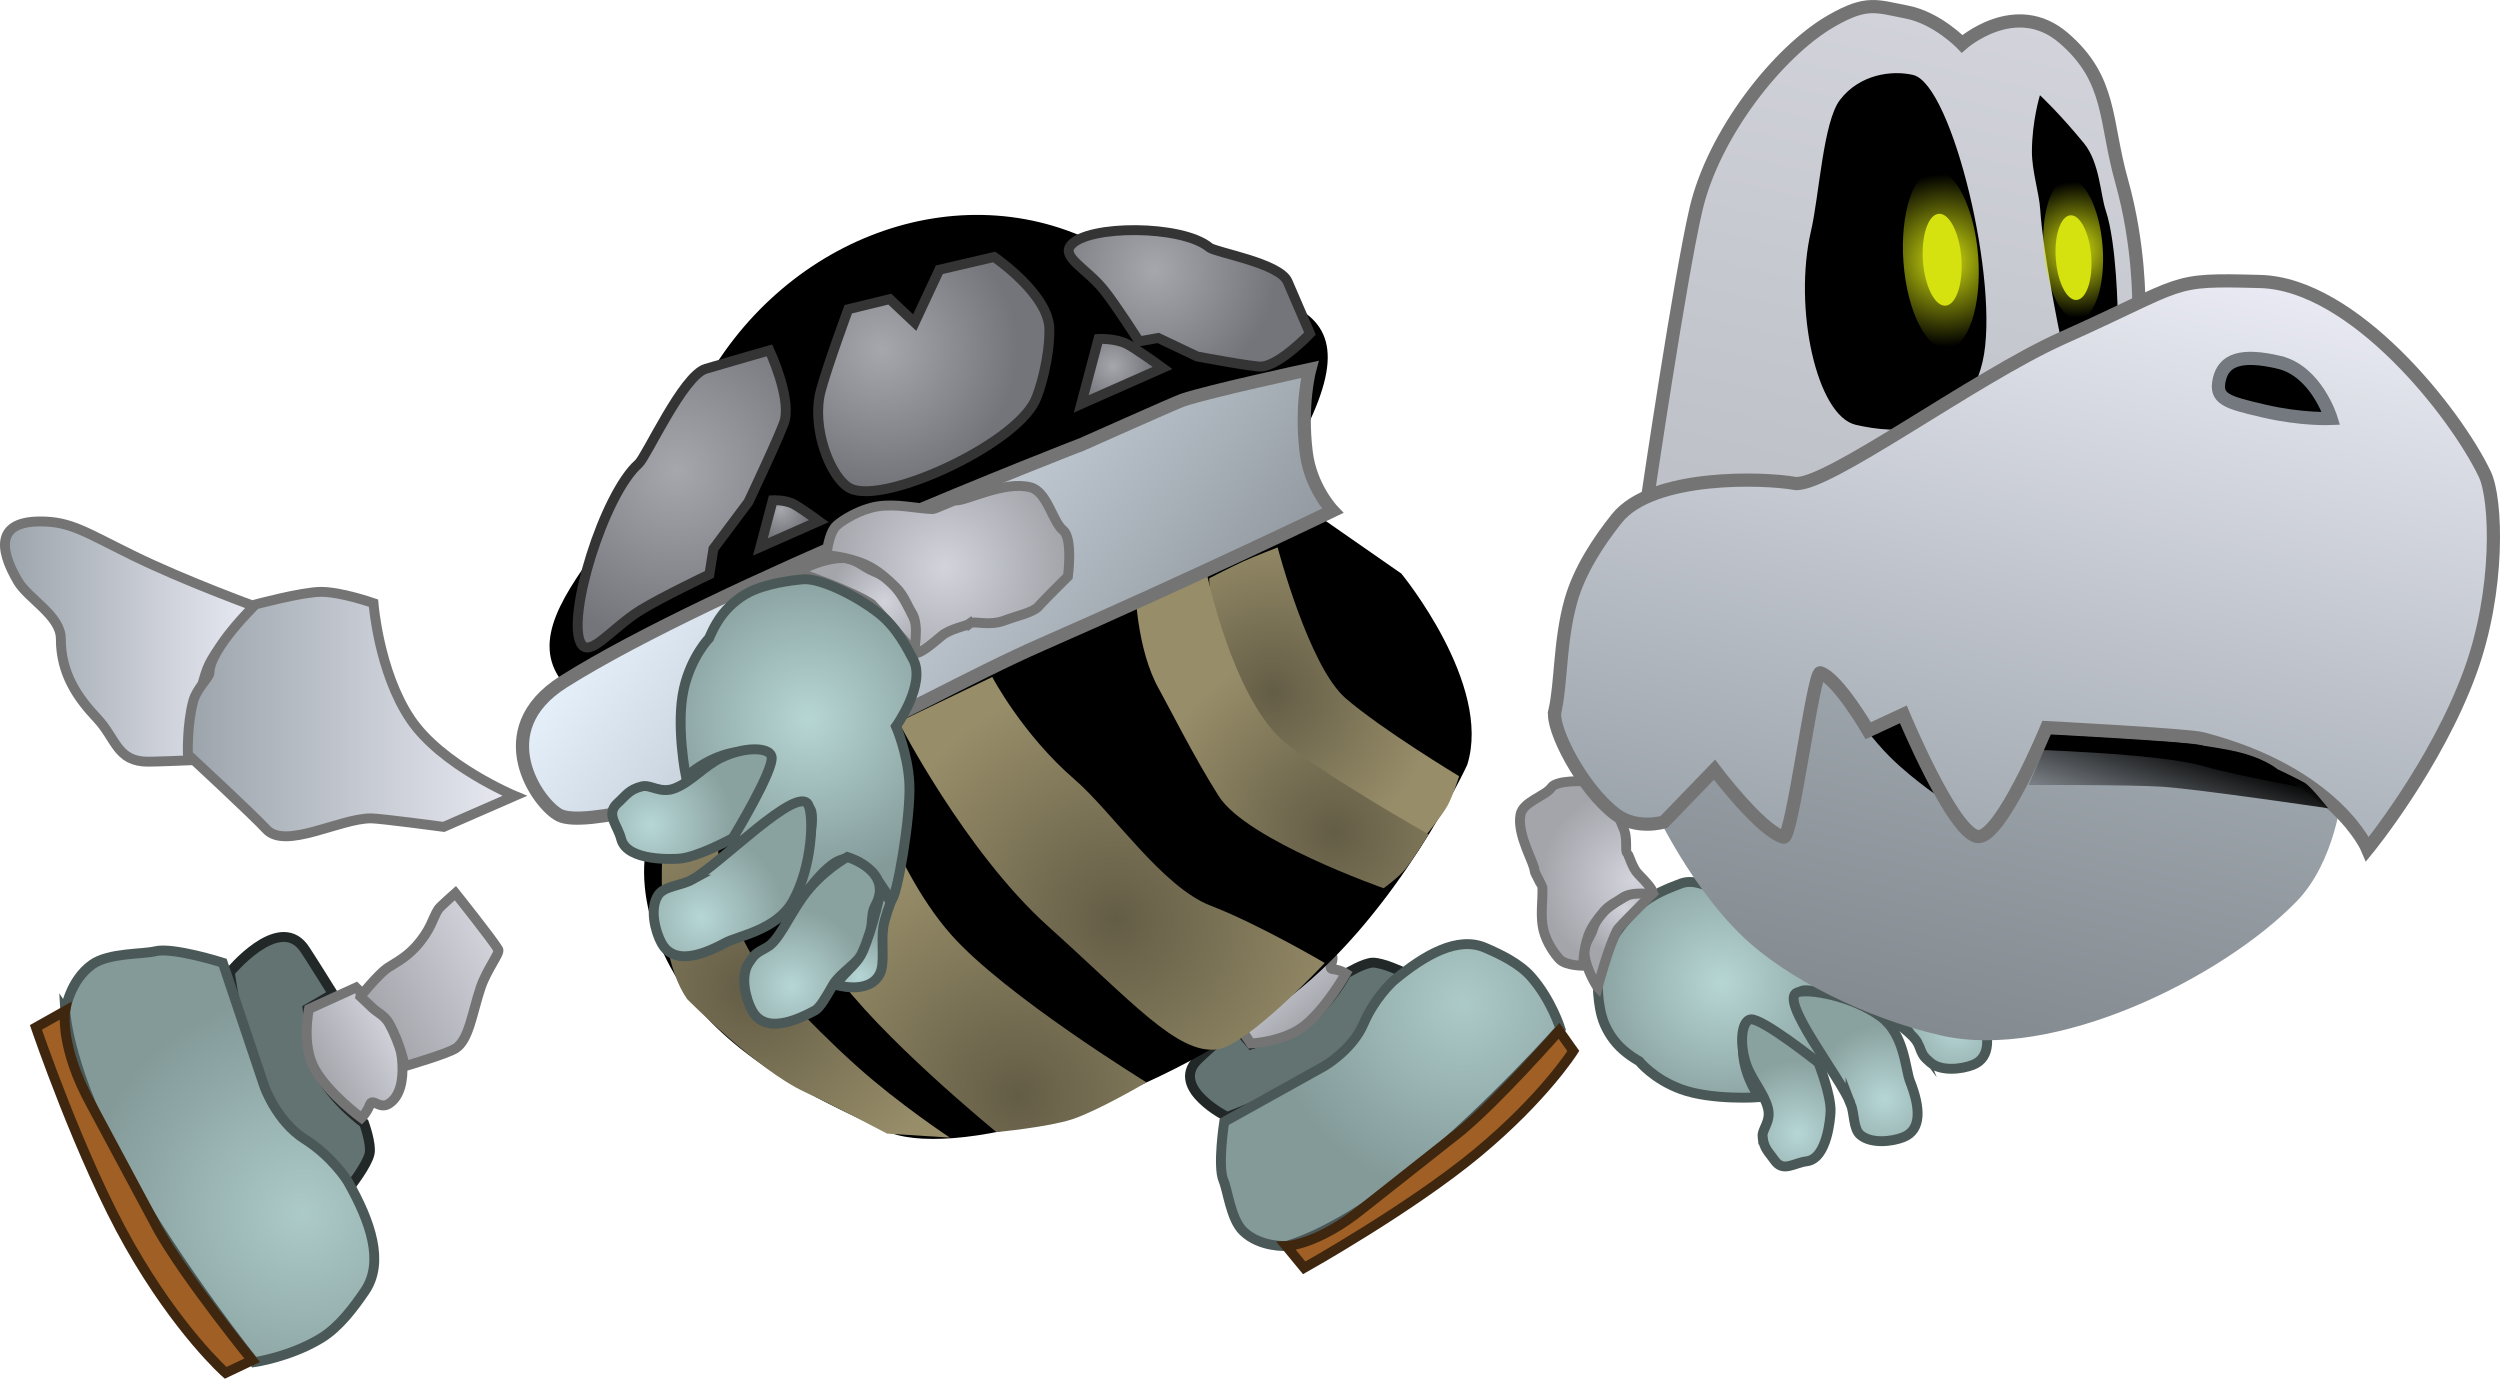 <svg version="1.1" xmlns="http://www.w3.org/2000/svg" xmlns:xlink="http://www.w3.org/1999/xlink" width="189.586" height="104.554" viewBox="0,0,189.586,104.554"><defs><linearGradient x1="164.52" y1="213.875" x2="145.707" y2="213.875" gradientUnits="userSpaceOnUse" id="color-1"><stop offset="0" stop-color="#e9eaf3"/><stop offset="1" stop-color="#9ca4ab"/></linearGradient><linearGradient x1="184.366" y1="219.376" x2="159.576" y2="219.376" gradientUnits="userSpaceOnUse" id="color-2"><stop offset="0" stop-color="#e9eaf3"/><stop offset="1" stop-color="#9ca4ab"/></linearGradient><radialGradient cx="256.233" cy="241.268" r="14.569" gradientUnits="userSpaceOnUse" id="color-3"><stop offset="0" stop-color="#accac8"/><stop offset="1" stop-color="#839a99"/></radialGradient><linearGradient x1="241.063" y1="238.341" x2="244.656" y2="242.672" gradientUnits="userSpaceOnUse" id="color-4"><stop offset="0" stop-color="#d2d3db"/><stop offset="1" stop-color="#a3a5ab"/></linearGradient><linearGradient x1="233.42" y1="232.671" x2="239.871" y2="240.448" gradientUnits="userSpaceOnUse" id="color-5"><stop offset="0" stop-color="#d2d3db"/><stop offset="1" stop-color="#a3a5ab"/></linearGradient><radialGradient cx="275.886" cy="239.737" r="11.158" gradientUnits="userSpaceOnUse" id="color-6"><stop offset="0" stop-color="#b6d6d4"/><stop offset="1" stop-color="#839a99"/></radialGradient><radialGradient cx="288.27" cy="248.59" r="5.681" gradientUnits="userSpaceOnUse" id="color-7"><stop offset="0" stop-color="#b6d6d6"/><stop offset="1" stop-color="#89a19f"/></radialGradient><radialGradient cx="281.667" cy="251.191" r="5.579" gradientUnits="userSpaceOnUse" id="color-8"><stop offset="0" stop-color="#b6d6d6"/><stop offset="1" stop-color="#89a19f"/></radialGradient><radialGradient cx="293.65" cy="243.141" r="5.283" gradientUnits="userSpaceOnUse" id="color-9"><stop offset="0" stop-color="#b6d6d6"/><stop offset="1" stop-color="#89a19f"/></radialGradient><radialGradient cx="293.586" cy="238.528" r="3.247" gradientUnits="userSpaceOnUse" id="color-10"><stop offset="0" stop-color="#b6d6d6"/><stop offset="1" stop-color="#89a19f"/></radialGradient><radialGradient cx="268.497" cy="234.095" r="3.618" gradientUnits="userSpaceOnUse" id="color-11"><stop offset="0" stop-color="#d2d3db"/><stop offset="1" stop-color="#a3a5ab"/></radialGradient><radialGradient cx="269.169" cy="231.945" r="6.999" gradientUnits="userSpaceOnUse" id="color-12"><stop offset="0" stop-color="#d2d3db"/><stop offset="1" stop-color="#a3a5ab"/></radialGradient><radialGradient cx="241.852" cy="217.732" r="12.465" gradientUnits="userSpaceOnUse" id="color-13"><stop offset="0" stop-color="#645d46"/><stop offset="1" stop-color="#978d69"/></radialGradient><radialGradient cx="246.496" cy="228.321" r="14.404" gradientUnits="userSpaceOnUse" id="color-14"><stop offset="0" stop-color="#645d46"/><stop offset="1" stop-color="#978d69"/></radialGradient><radialGradient cx="229.949" cy="234.956" r="18.365" gradientUnits="userSpaceOnUse" id="color-15"><stop offset="0" stop-color="#645d46"/><stop offset="1" stop-color="#978d69"/></radialGradient><radialGradient cx="222.525" cy="248.306" r="18.811" gradientUnits="userSpaceOnUse" id="color-16"><stop offset="0" stop-color="#645d46"/><stop offset="1" stop-color="#978d69"/></radialGradient><radialGradient cx="202.044" cy="240.124" r="16.112" gradientUnits="userSpaceOnUse" id="color-17"><stop offset="0" stop-color="#645d46"/><stop offset="1" stop-color="#978d69"/></radialGradient><linearGradient x1="232.035" y1="222.453" x2="201.522" y2="198.763" gradientUnits="userSpaceOnUse" id="color-18"><stop offset="0" stop-color="#9299a0"/><stop offset="1" stop-color="#e5f0fb"/></linearGradient><radialGradient cx="212.185" cy="191.72" r="10.301" gradientUnits="userSpaceOnUse" id="color-19"><stop offset="0" stop-color="#a6a7ad"/><stop offset="1" stop-color="#74757a"/></radialGradient><radialGradient cx="232.861" cy="185.69" r="9.215" gradientUnits="userSpaceOnUse" id="color-20"><stop offset="0" stop-color="#a6a7ad"/><stop offset="1" stop-color="#74757a"/></radialGradient><radialGradient cx="229.73" cy="192.981" r="2.968" gradientUnits="userSpaceOnUse" id="color-21"><stop offset="0" stop-color="#a6a7ad"/><stop offset="1" stop-color="#74757a"/></radialGradient><radialGradient cx="196.627" cy="200.926" r="13.188" gradientUnits="userSpaceOnUse" id="color-22"><stop offset="0" stop-color="#a6a7ad"/><stop offset="1" stop-color="#74757a"/></radialGradient><radialGradient cx="204.54" cy="203.877" r="2.133" gradientUnits="userSpaceOnUse" id="color-23"><stop offset="0" stop-color="#a6a7ad"/><stop offset="1" stop-color="#74757a"/></radialGradient><radialGradient cx="168.23" cy="257.255" r="16.614" gradientUnits="userSpaceOnUse" id="color-24"><stop offset="0" stop-color="#accac8"/><stop offset="1" stop-color="#839a99"/></radialGradient><linearGradient x1="175.295" y1="243.337" x2="169.416" y2="246.681" gradientUnits="userSpaceOnUse" id="color-25"><stop offset="0" stop-color="#d2d3db"/><stop offset="1" stop-color="#a3a5ab"/></linearGradient><linearGradient x1="183.017" y1="237.053" x2="173.582" y2="242.419" gradientUnits="userSpaceOnUse" id="color-26"><stop offset="0" stop-color="#d2d3db"/><stop offset="1" stop-color="#a3a5ab"/></linearGradient><linearGradient x1="298.02" y1="219.473" x2="292.379" y2="243.715" gradientUnits="userSpaceOnUse" id="color-27"><stop offset="0" stop-color="#9da5ac"/><stop offset="1" stop-color="#838a90"/></linearGradient><linearGradient x1="295.118" y1="165.892" x2="285.669" y2="206.502" gradientUnits="userSpaceOnUse" id="color-28"><stop offset="0" stop-color="#d2d3db"/><stop offset="1" stop-color="#bdc0c7"/></linearGradient><radialGradient cx="302.783" cy="184.154" r="5.151" gradientUnits="userSpaceOnUse" id="color-29"><stop offset="0" stop-color="#d5e20f"/><stop offset="1" stop-color="#d5e20f" stop-opacity="0"/></radialGradient><radialGradient cx="292.809" cy="184.969" r="6.536" gradientUnits="userSpaceOnUse" id="color-30"><stop offset="0" stop-color="#d5e20f"/><stop offset="1" stop-color="#d5e20f" stop-opacity="0"/></radialGradient><linearGradient x1="305.555" y1="183.792" x2="294.017" y2="233.377" gradientUnits="userSpaceOnUse" id="color-31"><stop offset="0" stop-color="#e9eaf3"/><stop offset="1" stop-color="#9ca4ab"/></linearGradient><linearGradient x1="310.419" y1="221.415" x2="307.982" y2="229.112" gradientUnits="userSpaceOnUse" id="color-32"><stop offset="0" stop-color="#000000"/><stop offset="1" stop-color="#000000" stop-opacity="0"/></linearGradient><radialGradient cx="212.422" cy="210.856" r="4.282" gradientUnits="userSpaceOnUse" id="color-33"><stop offset="0" stop-color="#d2d3db"/><stop offset="1" stop-color="#a3a5ab"/></radialGradient><radialGradient cx="216.966" cy="208.25" r="9.157" gradientUnits="userSpaceOnUse" id="color-34"><stop offset="0" stop-color="#d2d3db"/><stop offset="1" stop-color="#a3a5ab"/></radialGradient><radialGradient cx="206.642" cy="219.734" r="12.543" gradientUnits="userSpaceOnUse" id="color-35"><stop offset="0" stop-color="#b6d6d4"/><stop offset="1" stop-color="#839a99"/></radialGradient><radialGradient cx="198.515" cy="234.794" r="6.386" gradientUnits="userSpaceOnUse" id="color-36"><stop offset="0" stop-color="#b6d6d6"/><stop offset="1" stop-color="#89a19f"/></radialGradient><radialGradient cx="194.683" cy="227.798" r="6.271" gradientUnits="userSpaceOnUse" id="color-37"><stop offset="0" stop-color="#b6d6d6"/><stop offset="1" stop-color="#89a19f"/></radialGradient><radialGradient cx="205.351" cy="240.026" r="5.939" gradientUnits="userSpaceOnUse" id="color-38"><stop offset="0" stop-color="#b6d6d6"/><stop offset="1" stop-color="#89a19f"/></radialGradient><radialGradient cx="210.487" cy="239.305" r="3.65" gradientUnits="userSpaceOnUse" id="color-39"><stop offset="0" stop-color="#b6d6d6"/><stop offset="1" stop-color="#89a19f"/></radialGradient></defs><g transform="translate(-145.332,-165.223)"><g data-paper-data="{&quot;isPaintingLayer&quot;:true}" fill-rule="nonzero" stroke-linecap="butt" stroke-linejoin="miter" stroke-miterlimit="10" stroke-dasharray="" stroke-dashoffset="0" style="mix-blend-mode: normal"><g data-paper-data="{&quot;index&quot;:null}" stroke="#747474" stroke-width="0.75"><path d="M149.945,213.657c0,-1.74 -2.477,-3.027 -3.256,-4.355c-1.527,-2.604 -1.497,-4.535 1.701,-4.535c2.298,0 3.408,0.808 6.998,2.571c3.956,1.944 9.401,3.919 9.401,3.919c0,0 -2.998,2.752 -3.743,4.691c-0.837,2.177 -1.306,6.932 -1.306,6.932c0,0 -2.492,0.105 -3.188,0.105c-2.361,0 -2.42,-1.768 -3.851,-3.282c-1.497,-1.584 -2.757,-3.412 -2.757,-6.045z" fill="url(#color-1)"/><path d="M161.216,216.251c0,-1.804 3.5,-5.192 3.5,-5.192c0,0 3.489,-0.936 4.92,-0.952c1.54,-0.017 4.018,0.855 4.018,0.855c0,0 0.389,5.184 2.794,8.779c2.356,3.522 7.918,5.836 7.918,5.836l-5.387,2.352c0,0 -4.824,-0.647 -5.52,-0.647c-2.361,0 -6.501,2.399 -7.932,0.828c-0.966,-1.06 -5.948,-5.673 -5.948,-5.673c0,0 -0.077,-2.234 0.408,-4.05c0.256,-0.959 1.229,-1.802 1.229,-2.137z" fill="url(#color-2)"/></g><g data-paper-data="{&quot;index&quot;:null}" stroke-width="0.75"><path d="M238.404,249.926c0,0 -4.307,-2.141 -2.295,-4.29c0.275,-0.294 2.9,-2.631 2.9,-2.631l1.2,1.419c0,0 3.645,-1.171 4.072,-1.526c2.053,-1.703 3.147,-3.851 3.147,-3.851c0,0 1.339,-0.808 1.999,-0.821c0.771,-0.014 2.344,0.739 2.344,0.739c0,0 -0.889,3.506 -4.139,6.203c-2.825,2.344 -9.226,4.756 -9.226,4.756z" fill="#627372" stroke="#222828"/><path d="M242.883,259.713c0,0 -2.004,0.115 -3.281,-1.13c-0.933,-0.909 -1.168,-3.102 -1.487,-3.833c-0.47,-1.078 0.056,-4.456 0.056,-4.456l7.543,-4.196c0,0 2.157,-1.22 3.028,-3.254c0.811,-1.892 2.143,-3.146 2.314,-3.288c2.351,-1.95 4.834,-3.358 6.908,-2.459c1.138,0.494 2.573,1.17 3.479,2.198c1.538,1.745 2.223,3.946 2.223,3.946c0,0 -5.127,5.797 -10.959,10.634c-5.831,4.838 -9.825,5.836 -9.825,5.836z" fill="url(#color-3)" stroke="#4a5957"/><path d="M242.875,259.716c0,0 2.352,-0.054 5.823,-2.866c0.073,-0.06 7.345,-5.8 7.414,-5.857c2.926,-2.427 7.452,-7.596 7.452,-7.596l1.079,1.528c0,0 -2.204,3.516 -7.273,7.721c-5.069,4.205 -13.135,8.724 -13.135,8.724z" fill="#a06025" stroke="#3f260f"/><path d="M238.374,241.632c0,0 1.916,-2.649 2.636,-3.246c0.611,-0.507 4.045,-2.162 5.222,-0.887c0.471,0.51 -0.335,1.175 0.188,1.222c0.558,0.051 0.977,0.327 0.977,0.327c0,0 -1.44,2.546 -3.048,3.88c-1.608,1.334 -4.163,1.426 -4.163,1.426z" fill="url(#color-4)" stroke="#747474"/><path d="M238.23,241.809c0,0 -1.834,-0.844 -2.437,-1.407c-0.284,-0.265 -0.87,-1.122 -1.887,-1.672c-1.49,-0.806 -2.391,-0.649 -3.153,-0.897c-0.202,-0.065 -1.393,-0.932 -1.393,-0.932c0,0 3.524,-3.786 4.243,-4.383c0.259,-0.215 1.667,0.441 3.145,0.516c2.015,0.102 4.278,-0.234 5.033,0.594c0.524,0.574 1.747,3.411 1.747,3.411c0,0 -1.762,0.766 -3.37,2.1c-0.536,0.445 -0.77,1.081 -1.056,1.476c-0.571,0.791 -0.872,1.193 -0.872,1.193z" fill="url(#color-5)" stroke="#747474"/></g><g data-paper-data="{&quot;index&quot;:null}" stroke-width="0.75"><path d="M266.8,242.283c-0.395,-1.447 -0.297,-3.146 -0.301,-3.255c-0.04,-1.074 1.425,-3.426 2.968,-4.938c1.09,-1.069 2.631,-1.587 3.317,-1.858c1.755,-0.693 4.35,1.71 4.35,1.71c0,0 1.898,-0.56 3.916,-0.413c2.202,0.161 7.738,1.853 7.645,2.198c-0.056,0.207 -3.925,1.352 -2.966,3.432c0.681,1.478 3.079,3.313 3.079,3.313c0,0 -6.794,-2.959 -7.007,-1.938c-0.47,2.253 2.132,5.04 2.132,5.04l-1.008,0.084c0,0 -4.605,-3.561 -4.914,-2.974c-1.475,2.8 0.736,5.745 0.736,5.745c0,0 -3.56,0.258 -5.926,-0.604c-2.1,-0.766 -3.185,-2.13 -3.185,-2.13c0,0 -0.794,-0.426 -1.451,-1.075c-0.647,-0.639 -1.154,-1.495 -1.383,-2.335z" fill="url(#color-6)" stroke="#4a5957"/><path d="M285.666,248.887c-0.785,-1.986 -5.472,-7.839 -4.049,-8.401c0.781,-0.309 4.156,0.23 6.346,1.839c1.799,1.322 1.859,3.996 2.213,4.892c0.785,1.986 0.91,3.686 -0.513,4.248c-0.85,0.336 -2.434,0.522 -3.254,-0.179c-0.552,-0.472 -0.427,-1.6 -0.743,-2.4z" fill="url(#color-7)" stroke="#4a5957"/><path d="M278.996,251.454c-0.073,-0.608 0.664,-1.157 0.406,-2.188c-0.287,-1.144 -1.26,-2.182 -1.653,-3.36c-0.546,-1.636 -0.324,-3.3 0.347,-3.381c0.872,-0.105 5.13,3.279 5.13,3.279c0,0 0.987,2.481 0.925,3.753c-0.017,0.358 -0.227,3.542 -1.816,3.733c-0.95,0.114 -1.782,0.859 -2.425,-0.069c-0.433,-0.625 -0.807,-0.874 -0.914,-1.767z" fill="url(#color-8)" stroke="#4a5957"/><path d="M290.829,244.459c-0.334,-0.845 -1.819,-1.683 -3.039,-2.802c-1.622,-1.488 -2.328,-3.35 -2.328,-3.35c0,0 1.337,-3.043 3.509,-1.448c0.622,0.457 1.828,0.302 2.822,0.993c0.816,0.567 1.409,1.971 2.094,2.483c0.876,0.653 1.441,1.105 1.569,1.429c0.778,1.97 0.902,3.655 -0.509,4.213c-0.843,0.333 -2.414,0.518 -3.227,-0.178c-0.547,-0.468 -0.579,-0.548 -0.892,-1.341z" fill="url(#color-9)" stroke="#4a5957"/><path d="M291.988,238.118c-1.422,-0.889 -4.219,-1.853 -4.219,-1.853l1.098,-0.475c0,0 1.04,0.552 1.586,0.7c1.066,0.289 2.41,0.195 3.057,0.6c1.422,0.889 0.395,3.112 0.395,3.112c0,0 -0.382,-0.413 -0.921,-1.09c-0.241,-0.302 -0.557,-0.719 -0.996,-0.994z" fill="url(#color-10)" stroke="#4a5957"/><path d="M266.488,240.101c0,0 -0.919,-1.348 -1.005,-2.653c-0.04,-0.604 0.497,-1.26 0.638,-1.738c0.446,-1.511 2.028,-2.219 2.8,-2.684c0.656,-0.396 1.615,0.063 1.615,0.063c0,0 -2.454,2.476 -2.496,2.549c-0.704,1.22 -1.551,4.464 -1.551,4.464z" data-paper-data="{&quot;index&quot;:null}" fill="url(#color-11)" stroke="#747474"/><path d="M268.739,229.936c0.154,0.175 0.37,1.101 0.823,1.562c0.612,0.624 1.107,1.156 1.111,1.456c0.002,0.155 -1.564,-0.196 -2.316,0.361c-0.376,0.278 -0.966,0.518 -1.401,1.029c-0.469,0.55 -0.941,1.175 -1.174,1.828c-0.417,1.166 -0.378,2.288 -0.378,2.288c0,0 -1.278,-0 -1.764,-0.461c-0.324,-0.307 -1.022,-1.254 -1.261,-2.252c-0.256,-1.07 -0.043,-2.215 -0.079,-3.219c-0.003,-0.083 -0.59,-1.16 -0.589,-1.235c0.011,-0.608 -1.368,-2.75 -1.072,-4.3c0.187,-0.976 1.901,-1.409 2.333,-2.044c0.415,-0.611 2.641,-0.472 2.641,-0.472c0,0 0.642,0.564 1.203,1.038c0.262,0.222 0.505,0.424 0.657,0.54c0.362,0.277 0.656,1.285 0.929,1.865c0.433,0.917 0.114,1.765 0.336,2.017z" data-paper-data="{&quot;index&quot;:null}" fill="url(#color-12)" stroke="#747474"/></g><g data-paper-data="{&quot;index&quot;:null}"><path d="M198.318,195.674c5.803,-11.815 19.181,-17.132 29.88,-11.877c10.699,5.255 21.777,1.973 15.974,13.788c-5.803,11.815 -41.845,26.982 -52.544,21.727c-10.699,-5.255 0.887,-11.824 6.69,-23.639z" fill="#000000" stroke="#000000" stroke-width="0.5"/><path d="M240.044,207.257l5.578,-2.696l5.979,4.16c0,0 6.92,8.404 4.997,14.501c-0.035,0.112 -5.281,11.256 -13.269,17.462c-10.982,8.533 -26.147,12.617 -30.985,10.241c-2.481,-1.219 -9.237,-3.958 -13.514,-8.638c-4.191,-4.586 -5.952,-11.08 -3.608,-15.381c3.32,-6.09 27.407,-12.152 27.407,-12.152z" fill="#000000" stroke="none" stroke-width="0"/><path d="M241.924,221.551c-1.629,-2.346 -3.341,-5.894 -4.195,-8.597c-0.705,-2.231 -0.697,-3.876 -0.697,-3.876c0,0 1.77,-0.913 2.615,-1.294c0.883,-0.399 2.574,-1.048 2.574,-1.048c0,0 2.363,9.034 5.162,11.446c2.799,2.412 8.6,5.903 8.6,5.903c0,0 -0.487,1.537 -0.889,2.251c-0.44,0.782 -1.647,2.253 -1.647,2.253c0,0 -8.549,-2.754 -11.522,-7.037z" fill="url(#color-13)" stroke="none" stroke-width="NaN"/><path d="M250.263,232.582c0,0 -10.376,-3.635 -12.502,-6.975c-1.873,-2.942 -3.891,-6.985 -4.517,-8.086c-1.747,-3.071 -1.81,-7.663 -1.81,-7.663l5.351,-1.422c0,0 1.931,9.593 5.914,13.025c2.799,2.412 10.968,7.034 10.968,7.034c0,0 -1.185,1.943 -1.799,2.68c-0.495,0.595 -1.605,1.407 -1.605,1.407z" fill="url(#color-14)" stroke="none" stroke-width="NaN"/><path d="M224.833,235.485c-6.328,-5.683 -11.355,-15.509 -11.355,-15.509l7.102,-3.415c0,0 2.28,4.355 6.262,7.787c2.799,2.412 6.635,8.146 10.289,9.551c3.654,1.406 8.661,4.35 8.661,4.35c0,0 -5.824,6.247 -8.155,6.553c-3.015,0.395 -6.476,-3.634 -12.804,-9.317z" fill="url(#color-15)" stroke="none" stroke-width="NaN"/><path d="M208.473,238.78c-3.489,-5.005 -6.008,-14.433 -6.008,-14.433l7.763,-3.006c0,0 2.453,9.355 7.229,14.758c4.064,4.598 14.816,11.203 14.816,11.203c0,0 -3.657,2.146 -5.609,2.794c-1.833,0.608 -5.767,0.978 -5.767,0.978c0,0 -8.936,-7.288 -12.425,-12.293z" fill="url(#color-16)" stroke="none" stroke-width="NaN"/><path d="M206.356,248.032c-3.633,-1.689 -8.918,-7.046 -8.918,-7.046c-2.973,-4.282 -1.608,-14.306 -1.608,-14.306l4.129,-2.137c0,0 -1.58,7.226 2.909,13.95c0.06,0.09 3.55,4.107 7.473,7.614c3.224,2.883 7.023,5.385 7.023,5.385l-4.763,-0.303c0,0 -3.933,-2.084 -6.244,-3.158z" fill="url(#color-17)" stroke="none" stroke-width="NaN"/><path d="M227.383,198.919c0,0 7.146,-3.185 7.611,-3.344c2.005,-0.684 9.663,-2.337 9.663,-2.337c0,0 -0.716,2.614 -0.273,6.27c0.326,2.694 2.01,4.451 2.01,4.451c0,0 -10.692,5.152 -21.975,10.091c-5.809,2.543 -11.56,5.96 -17.15,8.15c-9.662,3.786 -17.682,5.743 -19.49,4.855c-1.648,-0.81 -5.582,-6.432 0.284,-10.13c11.522,-7.264 39.319,-18.007 39.319,-18.007z" fill="url(#color-18)" stroke="#747474" stroke-width="1"/><path d="M212.807,187.907l1.889,1.779l1.87,-4.008l4.151,-0.968c0,0 4.17,2.825 4.194,5.491c0.019,2.165 -0.717,4.667 -1.092,5.43c-1.672,3.403 -11.464,7.877 -13.999,6.632c-1.489,-0.731 -3,-4.608 -2.246,-7.413c0.53,-1.97 2.084,-6.175 2.084,-6.175z" fill="url(#color-19)" stroke="#343434" stroke-width="0.75"/><path d="M231.716,191.111c0,0 -1.786,-2.805 -2.702,-3.931c-1.303,-1.603 -3.221,-2.46 -2.466,-3.367c1.285,-1.544 8.422,-1.55 10.495,0.175c0.465,0.387 5.317,1.176 5.933,2.588c0.758,1.739 1.696,3.944 1.696,3.944c0,0 -2.261,2.386 -3.665,2.501c-0.582,0.048 -4.894,-0.767 -4.894,-0.767l-2.947,-1.402z" data-paper-data="{&quot;index&quot;:null}" fill="url(#color-20)" stroke="#343434" stroke-width="0.75"/><path d="M227.327,195.855l1.307,-4.929c0,0 1.179,-0.06 2.063,0.34c0.684,0.31 2.797,1.861 2.797,1.861z" fill="url(#color-21)" stroke="#343434" stroke-width="0.75"/><path d="M199.129,208.779c0,0 -3.665,1.75 -5.215,2.711c-2.207,1.368 -3.875,3.688 -4.528,2.519c-1.111,-1.989 1.732,-11.28 4.376,-13.625c0.593,-0.526 3.361,-6.68 5.093,-7.192c2.133,-0.63 4.827,-1.398 4.827,-1.398c0,0 1.608,3.433 1.168,5.284c-0.182,0.768 -2.762,6.213 -2.762,6.213l-2.652,3.548z" data-paper-data="{&quot;index&quot;:null}" fill="url(#color-22)" stroke="#343434" stroke-width="0.75"/><path d="M202.996,206.702l0.939,-3.543c0,0 0.848,-0.043 1.483,0.245c0.492,0.223 2.011,1.338 2.011,1.338z" fill="url(#color-23)" stroke="#343434" stroke-width="0.75"/></g><g data-paper-data="{&quot;index&quot;:null}" stroke-width="0.75"><path d="M165.887,249.767c-2.244,-3.946 -3.126,-10.811 -3.126,-10.811c0,0 3.63,-4.417 5.567,-1.908c0.265,0.343 2.259,3.551 2.259,3.551l-1.932,1.12c0,0 0.398,4.167 0.693,4.685c1.417,2.492 3.59,3.992 3.59,3.992c0,0 0.578,1.584 0.422,2.31c-0.182,0.848 -1.45,2.471 -1.45,2.471c0,0 -3.78,-1.464 -6.024,-5.41z" fill="#627372" stroke="#222828"/><path d="M150.276,241.896c0,0 0.32,-2.302 2.047,-3.531c1.262,-0.898 3.848,-0.77 4.765,-1.001c1.352,-0.34 5.136,0.868 5.136,0.868l3.142,9.343c0,0 0.922,2.675 3.075,4.034c2.003,1.264 3.15,3.007 3.276,3.228c1.722,3.028 2.787,6.108 1.279,8.307c-0.828,1.207 -1.934,2.717 -3.327,3.563c-2.364,1.435 -5.063,1.818 -5.063,1.818c0,0 -5.539,-6.882 -9.81,-14.393c-4.271,-7.511 -4.521,-12.237 -4.521,-12.237z" fill="url(#color-24)" stroke="#4a5957"/><path d="M150.274,241.886c0,0 -0.469,2.687 1.995,7.145c0.052,0.094 5.041,9.407 5.091,9.496c2.143,3.768 7.092,9.853 7.092,9.853l-2.009,0.952c0,0 -3.565,-3.144 -7.277,-9.672c-3.713,-6.528 -7.11,-16.526 -7.11,-16.526z" fill="#a06025" stroke="#3f260f"/><path d="M172.333,240.111c0,0 2.454,2.332 2.927,3.164c0.402,0.707 1.314,4.544 -0.45,5.655c-0.706,0.445 -1.231,-0.486 -1.43,0.064c-0.212,0.588 -0.639,1.003 -0.639,1.003c0,0 -2.47,-1.814 -3.527,-3.673c-1.057,-1.859 -0.451,-4.587 -0.451,-4.587z" fill="url(#color-25)" stroke="#747474"/><path d="M172.656,240.789c0,0 1.321,-1.634 2.039,-2.148c0.338,-0.242 1.345,-0.718 2.159,-1.617c1.192,-1.318 1.272,-2.165 1.718,-2.852c0.118,-0.182 1.293,-1.217 1.293,-1.217c0,0 2.849,3.567 3.255,4.282c0.146,0.257 -0.876,1.51 -1.337,2.875c-0.629,1.86 -0.887,3.985 -1.908,4.619c-0.709,0.44 -3.855,1.35 -3.855,1.35c0,0 -0.302,-1.694 -1.21,-3.291c-0.303,-0.532 -0.875,-0.8 -1.194,-1.096c-0.638,-0.592 -0.96,-0.903 -0.96,-0.903z" fill="url(#color-26)" stroke="#747474"/></g><g data-paper-data="{&quot;index&quot;:null}"><path d="M277.901,218.687c0.925,-3.976 11.463,-4.921 23.538,-2.112c6.509,1.514 14.418,3.358 18.078,5.776c3.129,2.068 2.536,4.677 2.11,6.509c-0.925,3.976 -11.463,4.921 -23.538,2.112c-6.46,-1.503 -13.781,0.037 -17.442,-2.361c-3.182,-2.084 -3.176,-8.076 -2.746,-9.925z" fill="#000000" stroke="none" stroke-width="0"/><path d="M274.423,223.055l5.564,5.739c0,0 1.967,-12.438 2.976,-12.792c0.734,-0.258 3.191,4.14 5.698,6.626c1.863,1.847 4.262,3.407 4.262,3.407l2.975,2.337l2.739,-6.328c0,0 10.366,0.286 13.796,1.277c3.253,0.94 10.492,2.135 10.492,2.135c0,0 -0.487,5.091 -3.418,8.11c-5.617,5.788 -18.407,12.177 -27.044,10.167c-5.657,-1.316 -11.664,-4.3 -15.01,-7.526c-4.428,-4.268 -7.218,-10.785 -7.218,-10.785z" fill="url(#color-27)" stroke="none" stroke-width="0"/><path d="M273.942,181.107c1.341,-5.765 6.255,-11.991 10.267,-14.296c2.699,-1.551 3.414,-1.117 5.723,-0.673c2.309,0.444 4.193,2.408 4.193,2.408c0,0 4.045,-3.591 7.706,-0.44c3.661,3.151 3.103,6.272 4.394,10.853c1.379,4.898 1.302,9.401 1.302,9.401c0,0 -6.986,3.522 -11.313,6.184c-2.208,1.358 -13.364,8.592 -15.479,8.1c-2.872,-0.668 -10.456,0.279 -10.456,0.279c0,0 2.448,-16.595 3.662,-21.814z" fill="url(#color-28)" stroke="#747474" stroke-width="1"/><path d="M305.93,189.063l-4.373,1.582c0,0 -1.295,-6.24 -1.508,-9.552c-0.078,-1.219 -0.632,-2.915 -0.628,-4.383c0.007,-2.324 0.609,-4.266 0.609,-4.266c0,0 1.447,1.335 3.334,3.638c1.197,1.461 1.251,3.903 1.655,5.103c0.843,2.503 0.911,7.879 0.911,7.879z" fill="#000000" stroke="none" stroke-width="0"/><path d="M302.158,178.768c1.233,-0.091 2.409,2.224 2.626,5.17c0.217,2.946 -0.607,5.408 -1.84,5.499c-1.233,0.091 -2.409,-2.224 -2.626,-5.17c-0.217,-2.946 0.607,-5.408 1.84,-5.499z" fill="url(#color-29)" stroke="none" stroke-width="0"/><path d="M282.669,182.737c0.623,-2.678 0.921,-8.278 2.197,-9.94c1.496,-1.947 3.935,-2.264 5.544,-1.89c2.982,0.694 6.623,15.927 5.27,21.743c-1.353,5.816 -6.634,5.483 -9.616,4.789c-2.982,-0.694 -4.748,-8.886 -3.395,-14.702z" fill="#000000" stroke="none" stroke-width="0"/><path d="M289.68,185.113c-0.275,-3.739 0.77,-6.863 2.335,-6.979c1.565,-0.115 3.057,2.822 3.333,6.561c0.275,3.739 -0.77,6.863 -2.335,6.979c-1.565,0.115 -3.057,-2.822 -3.333,-6.561z" fill="url(#color-30)" stroke="none" stroke-width="0"/><path d="M263.243,219.162c0.494,-2.123 0.353,-5.328 1.223,-8.405c0.648,-2.292 2.102,-4.498 3.479,-6.219c2.708,-3.386 11.194,-3.07 13.466,-2.66c2.272,0.41 13.643,-8.034 20.307,-11.012c9.618,-4.298 7.957,-4.488 15.021,-4.295c7.09,0.193 14.796,9.941 17.027,14.614c0.907,1.899 1.146,8.796 -1.112,14.99c-2.582,7.085 -7.778,13.431 -7.778,13.431c0,0 -2.394,-5.739 -12.558,-8.37c-1.075,-0.278 -11.776,-0.833 -11.776,-0.833c0,0 -3.479,8.422 -5.221,8.261c-1.873,-0.173 -5.652,-9.267 -5.652,-9.267l-2.659,1.237c0,0 -2.302,-3.96 -3.639,-4.389c-0.516,-0.166 -2.146,12.634 -2.775,12.468c-1.738,-0.46 -5.247,-5.119 -5.247,-5.119l-3.836,3.965c0,0 -2.049,0.63 -3.652,-0.578c-2.583,-1.946 -4.909,-6.559 -4.616,-7.817z" fill="url(#color-31)" stroke="#747474" stroke-width="1"/><path d="M302.339,181.551c0.742,-0.055 1.449,1.338 1.58,3.11c0.131,1.772 -0.365,3.253 -1.107,3.308c-0.742,0.055 -1.449,-1.338 -1.58,-3.11c-0.131,-1.772 0.365,-3.253 1.107,-3.308z" fill="#d5e20f" stroke="none" stroke-width="0"/><path d="M291.158,185.027c-0.142,-1.923 0.396,-3.531 1.201,-3.59c0.805,-0.059 1.573,1.452 1.714,3.375c0.142,1.923 -0.396,3.531 -1.201,3.59c-0.805,0.059 -1.573,-1.452 -1.714,-3.375z" fill="#d5e20f" stroke="none" stroke-width="0"/><path d="M318.147,192.695c2.855,0.664 3.961,4.265 3.961,4.265c0,0 -2.216,0.104 -5.071,-0.561c-2.855,-0.664 -3.751,-0.91 -3.404,-2.402c0.347,-1.492 1.659,-1.967 4.514,-1.303z" fill="#000000" stroke="#73797e" stroke-width="1"/><path d="M300.842,220.955c0,0 4.201,0.221 8.943,0.537c1.678,0.112 3.284,0.355 4.66,0.623c2.512,0.489 3.584,1.432 3.584,1.432c0,0 1.458,0.692 2.044,1.019c0.516,0.287 1.811,1.952 1.811,1.952c0,0 -9.824,-1.45 -12.578,-1.633c-2.349,-0.156 -10.145,-0.133 -10.145,-0.133z" fill="url(#color-32)" stroke="none" stroke-width="0"/></g><g data-paper-data="{&quot;index&quot;:null}" stroke-width="0.75"><path d="M205.762,208.6c0,0 1.853,-1.076 3.571,-1.065c0.795,0.005 1.604,0.77 2.217,1c1.938,0.727 2.714,2.868 3.252,3.923c0.456,0.897 -0.235,2.111 -0.235,2.111c0,0 -3.011,-3.451 -3.102,-3.513c-1.531,-1.038 -5.702,-2.456 -5.702,-2.456z" data-paper-data="{&quot;index&quot;:null}" fill="url(#color-33)" stroke="#747474"/><path d="M218.866,212.514c-0.244,0.185 -1.478,0.381 -2.125,0.93c-0.876,0.743 -1.62,1.341 -2.013,1.317c-0.203,-0.012 0.405,-2.031 -0.253,-3.068c-0.329,-0.518 -0.587,-1.314 -1.215,-1.934c-0.676,-0.667 -1.451,-1.344 -2.284,-1.712c-1.488,-0.656 -2.962,-0.712 -2.962,-0.712c0,0 0.121,-1.674 0.771,-2.267c0.434,-0.395 1.74,-1.22 3.07,-1.438c1.426,-0.234 2.906,0.154 4.226,0.202c0.109,0.004 1.575,-0.663 1.675,-0.654c0.796,0.073 3.733,-1.532 5.736,-0.996c1.261,0.337 1.666,2.625 2.457,3.251c0.761,0.602 0.368,3.506 0.368,3.506c0,0 -0.8,0.788 -1.475,1.477c-0.315,0.322 -0.603,0.622 -0.77,0.81c-0.397,0.448 -1.746,0.737 -2.531,1.041c-1.242,0.48 -2.324,-0.018 -2.674,0.249z" data-paper-data="{&quot;index&quot;:null}" fill="url(#color-34)" stroke="#747474"/><path d="M202.521,209.961c1.558,-0.645 3.467,-0.775 3.587,-0.795c1.193,-0.196 4.022,1.106 5.926,2.613c1.346,1.065 2.141,2.71 2.54,3.437c1.021,1.859 -1.294,5.092 -1.294,5.092c0,0 0.892,2.038 1.013,4.309c0.132,2.479 -0.975,8.892 -1.373,8.836c-0.239,-0.033 -2.061,-4.186 -4.246,-2.824c-1.553,0.968 -3.261,3.901 -3.261,3.901c0,0 2.341,-7.994 1.173,-8.088c-2.579,-0.206 -5.32,3.089 -5.32,3.089l-0.235,-1.113c0,0 3.322,-5.638 2.624,-5.9c-3.331,-1.25 -6.303,1.631 -6.303,1.631c0,0 -0.79,-3.934 -0.162,-6.694c0.558,-2.45 1.926,-3.852 1.926,-3.852c0,0 0.363,-0.946 0.995,-1.77c0.622,-0.811 1.505,-1.498 2.408,-1.872z" fill="url(#color-35)" stroke="#4a5957"/><path d="M197.817,231.932c2.104,-1.155 7.97,-7.208 8.798,-5.701c0.454,0.827 0.33,4.668 -1.156,7.337c-1.221,2.193 -4.195,2.637 -5.144,3.158c-2.104,1.155 -3.982,1.534 -4.81,0.027c-0.494,-0.901 -0.926,-2.641 -0.259,-3.654c0.449,-0.682 1.724,-0.702 2.571,-1.167z" fill="url(#color-36)" stroke="#4a5957"/><path d="M194.013,224.856c0.668,-0.167 1.384,0.578 2.497,0.144c1.235,-0.481 2.256,-1.713 3.514,-2.318c1.747,-0.84 3.635,-0.827 3.819,-0.09c0.24,0.958 -2.934,6.184 -2.934,6.184c0,0 -2.627,1.451 -4.055,1.561c-0.401,0.031 -3.982,0.247 -4.419,-1.499c-0.261,-1.043 -1.209,-1.866 -0.266,-2.714c0.636,-0.571 0.861,-1.023 1.842,-1.268z" fill="url(#color-37)" stroke="#4a5957"/><path d="M203.484,237.066c0.896,-0.492 1.62,-2.266 2.696,-3.784c1.431,-2.018 3.407,-3.069 3.407,-3.069c0,0 3.583,1.062 2.11,3.709c-0.422,0.758 -0.079,2.081 -0.71,3.287c-0.518,0.99 -2,1.849 -2.474,2.686c-0.605,1.069 -1.029,1.762 -1.373,1.951c-2.087,1.146 -3.949,1.522 -4.77,0.027c-0.49,-0.893 -0.918,-2.619 -0.257,-3.624c0.445,-0.676 0.53,-0.723 1.37,-1.184z" fill="url(#color-38)" stroke="#4a5957"/><path d="M210.718,237.464c0.791,-1.711 1.471,-4.966 1.471,-4.966l0.685,1.157c0,0 -0.469,1.237 -0.557,1.867c-0.172,1.229 0.123,2.715 -0.238,3.494c-0.791,1.711 -3.415,0.88 -3.415,0.88c0,0 0.407,-0.484 1.086,-1.181c0.303,-0.311 0.724,-0.723 0.968,-1.251z" fill="url(#color-39)" stroke="#4a5957"/></g></g></g></svg>